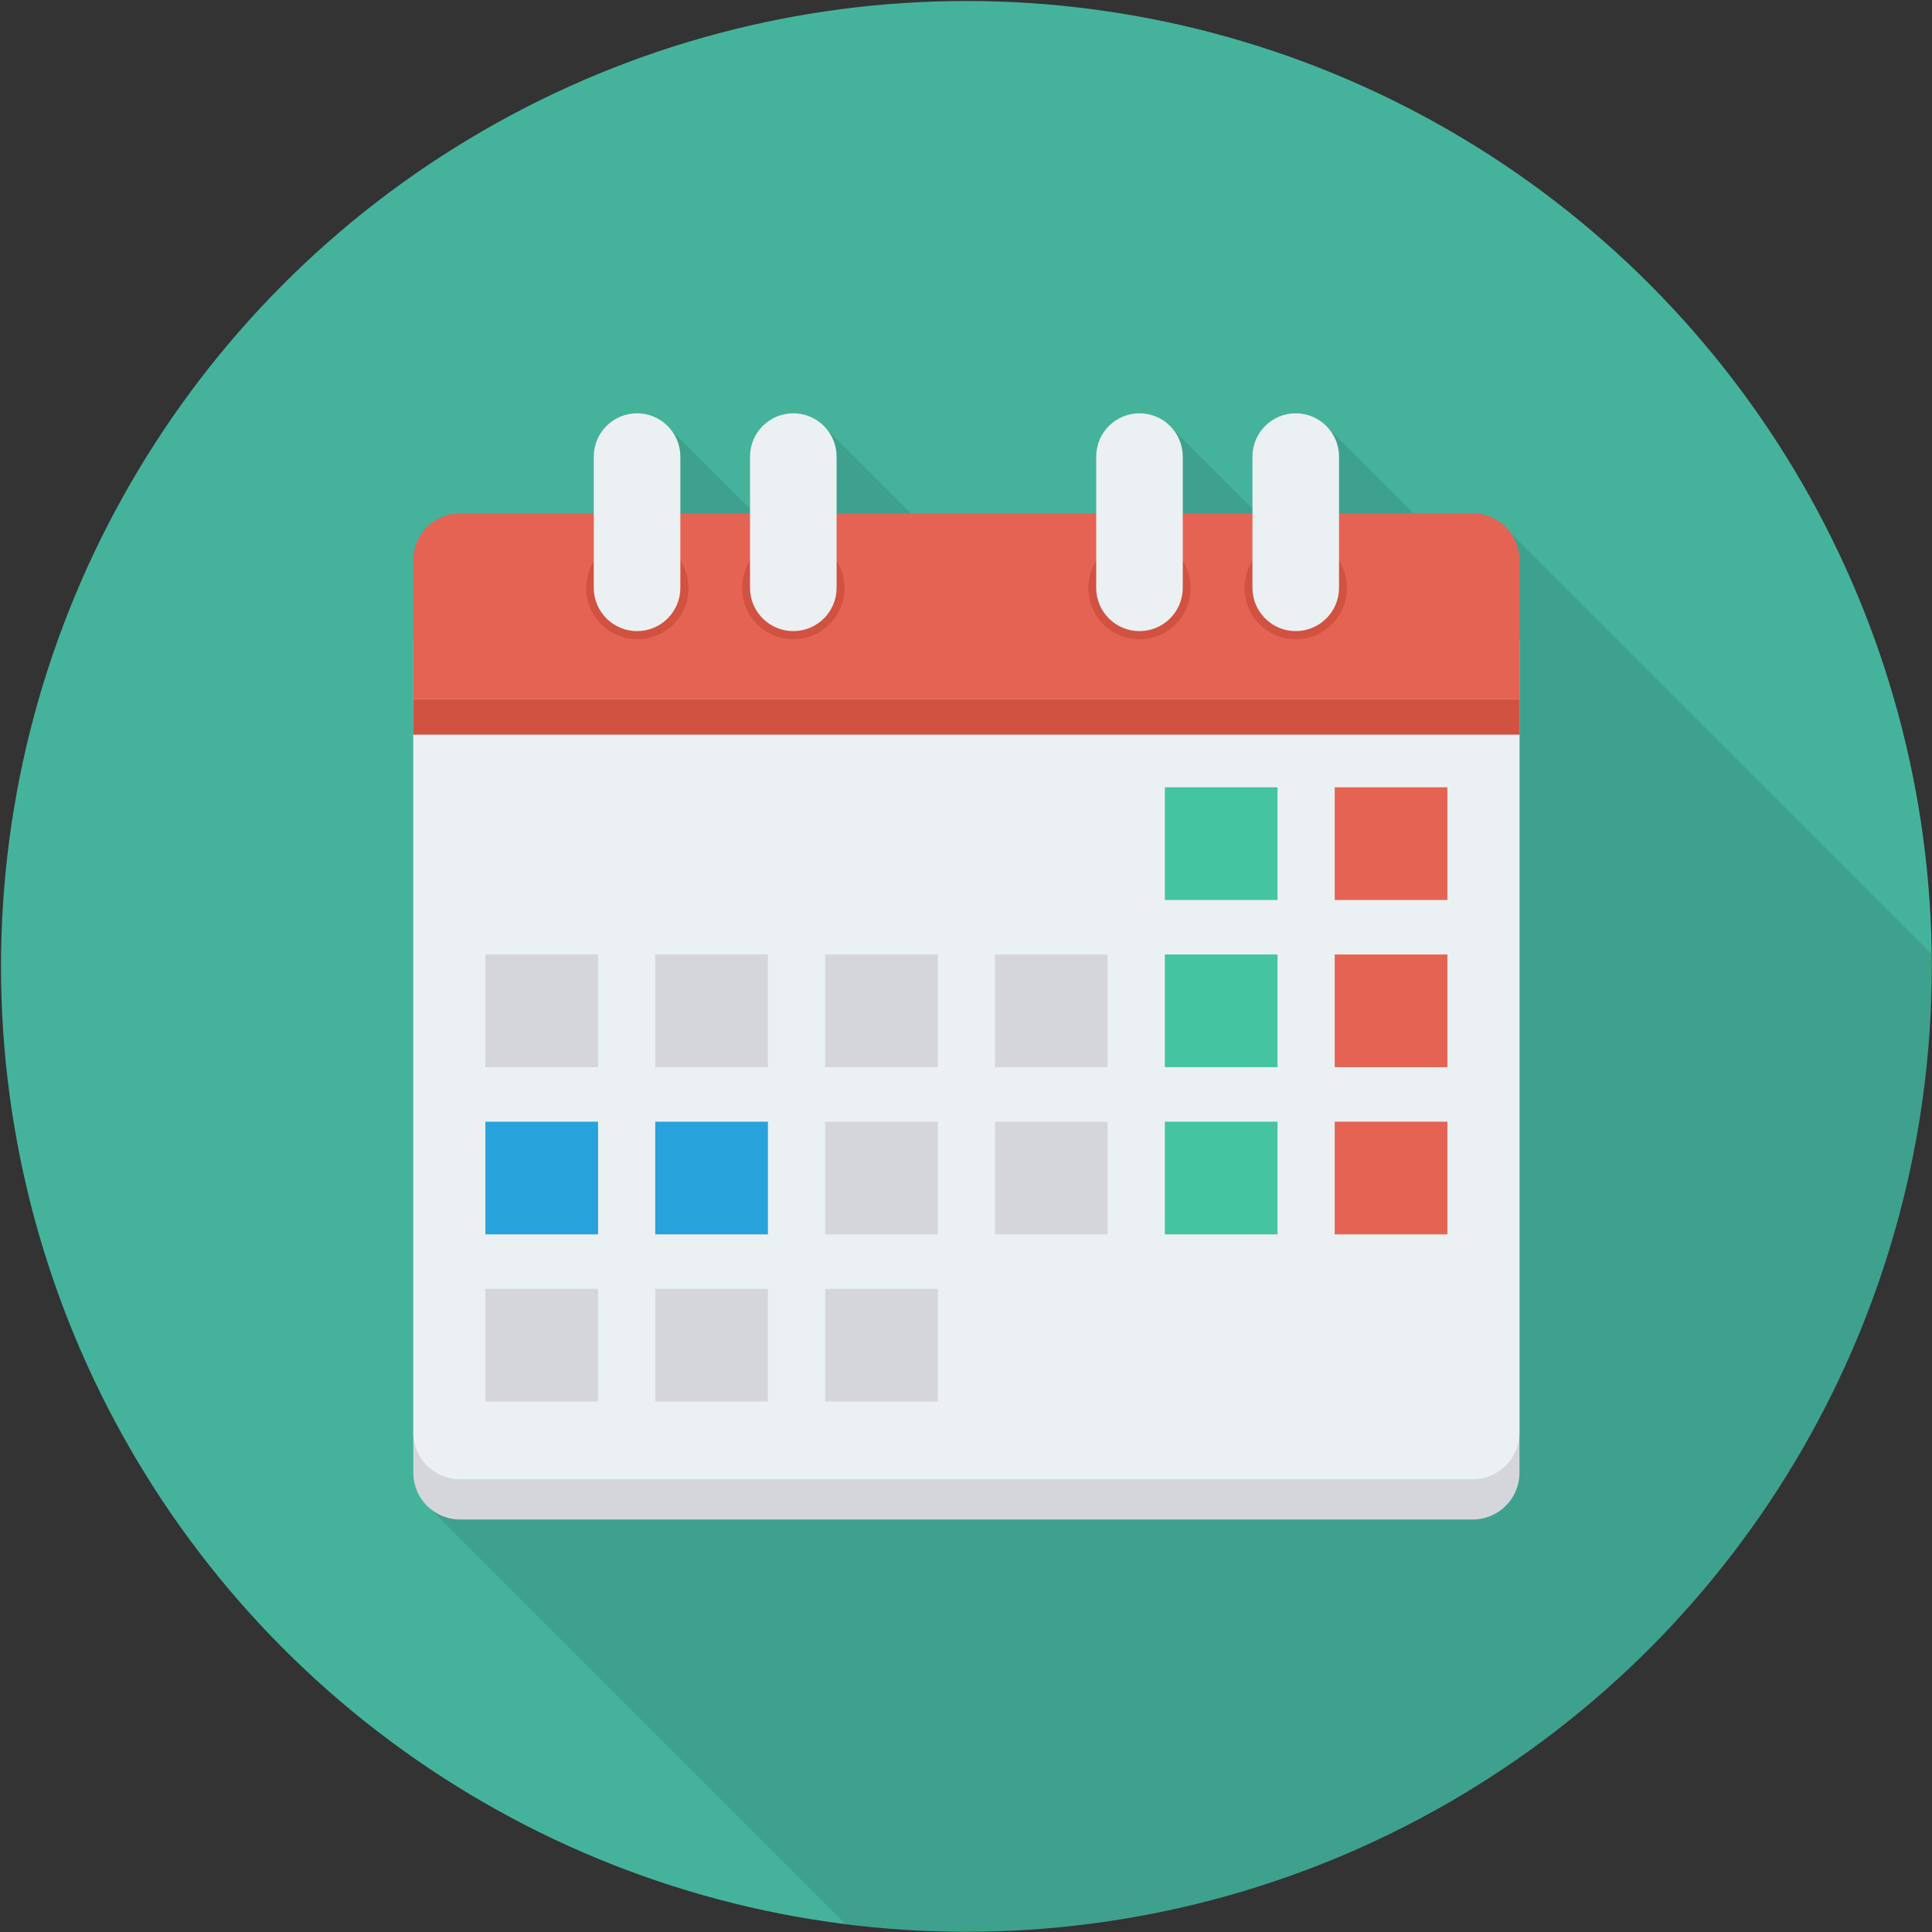<?xml version="1.0"?>
<svg xmlns="http://www.w3.org/2000/svg" xmlns:xlink="http://www.w3.org/1999/xlink" version="1.1" id="Layer_1" x="0px" y="0px" viewBox="0 0 100 100" enable-background="new 0 0 100 100" xml:space="preserve" width="512px" height="512px"><rect x="0" y="0" width="100" height="100" fill="#333333" stroke="none"/><g transform="matrix(1.041 0 0 1.041 -2.03 -2.03)"><g>
	<circle fill="#45B39C" cx="50" cy="50" r="48" data-original="#45B39C"/>
	<path opacity="0.1" d="M97.984,49.364L77.04,28.42c-0.42-0.57-1.1-0.94-1.86-0.94   H72.238l-4.288-4.288l-0.114-0.114l-0.002-0.002l-0,0   C67.45,22.722,66.941,22.5,66.38,22.5c-1.19,0-2.16,0.96-2.16,2.15v2.593   l-3.955-3.955l-0.002,0.004C59.868,22.812,59.276,22.5,58.61,22.5   c-1.19,0-2.16,0.96-2.16,2.15v2.83h-9.21l-4.192-4.192   C42.652,22.81,42.06,22.5,41.39,22.5c-1.18,0-2.15,0.96-2.15,2.15v2.599   l-3.961-3.961v0C34.882,22.81,34.29,22.5,33.62,22.5   c-1.18,0-2.15,0.96-2.15,2.15v2.83h-6.65c-1.28,0-2.32,1.04-2.32,2.32   v45.38c0,0.62,0.24,1.18,0.65,1.6l0.19,0.19l20.641,20.641   C45.954,97.858,47.96,98,50,98c26.51,0,48-21.49,48-48   C98,49.787,97.987,49.577,97.984,49.364z" data-original="#000000"/>
	<g>
		<path fill="#D5D6DB" d="M22.5,75.18C22.5,76.461,23.539,77.5,24.82,77.5h50.361    C76.461,77.5,77.5,76.461,77.5,75.18V38.477h-55V75.18z" data-original="#D5D6DB"/>
		<path fill="#EBF0F3" d="M22.5,73.18C22.5,74.461,23.539,75.5,24.82,75.5h50.361    C76.461,75.5,77.5,74.461,77.5,73.18V33.734h-55V73.18z" data-original="#EBF0F3"/>
		<path fill="#E56353" d="M77.5,29.797c0-1.281-1.039-2.32-2.32-2.32H24.82    c-1.281,0-2.32,1.039-2.32,2.32v6.906h55V29.797z" data-original="#E56353"/>
		<rect x="22.5" y="36.703" fill="#D15241" width="55" height="1.774" data-original="#D15241"/>
		<circle fill="#D15241" cx="33.64" cy="31.191" r="2.544" data-original="#D15241"/>
		<circle fill="#D15241" cx="41.394" cy="31.191" r="2.544" data-original="#D15241"/>
		<circle fill="#D15241" cx="66.375" cy="31.191" r="2.544" data-original="#D15241"/>
		<circle fill="#D15241" cx="58.606" cy="31.191" r="2.544" data-original="#D15241"/>
		<path fill="#EBF0F3" d="M33.625,22.5c-1.189,0-2.152,0.964-2.152,2.153v6.523    c0,1.189,0.964,2.153,2.152,2.153c1.189,0,2.153-0.964,2.153-2.153v-6.523    C35.777,23.464,34.814,22.5,33.625,22.5z" data-original="#EBF0F3"/>
		<path fill="#EBF0F3" d="M41.394,22.5c-1.189,0-2.152,0.964-2.152,2.153v6.523    c0,1.189,0.964,2.153,2.152,2.153c1.189,0,2.153-0.964,2.153-2.153v-6.523    C43.546,23.464,42.583,22.5,41.394,22.5z" data-original="#EBF0F3"/>
		<path fill="#EBF0F3" d="M58.606,22.5c-1.189,0-2.152,0.964-2.152,2.153v6.523    c0,1.189,0.964,2.153,2.152,2.153c1.189,0,2.153-0.964,2.153-2.153v-6.523    C60.758,23.464,59.795,22.5,58.606,22.5z" data-original="#EBF0F3"/>
		<path fill="#EBF0F3" d="M66.375,22.5c-1.189,0-2.152,0.964-2.152,2.153v6.523    c0,1.189,0.964,2.153,2.152,2.153s2.153-0.964,2.153-2.153v-6.523    C68.528,23.464,67.564,22.5,66.375,22.5z" data-original="#EBF0F3"/>
		<g>
			<rect x="59.868" y="41.096" fill="#44C4A1" width="5.602" height="5.602" data-original="#44C4A1"/>
			<rect x="68.314" y="41.096" fill="#E56353" width="5.602" height="5.602" data-original="#E56353"/>
			<rect x="26.084" y="49.409" fill="#D5D6DB" width="5.602" height="5.602" data-original="#D5D6DB"/>
			<rect x="34.53" y="49.409" fill="#D5D6DB" width="5.602" height="5.602" data-original="#D5D6DB"/>
			<rect x="42.976" y="49.409" fill="#D5D6DB" width="5.602" height="5.602" data-original="#D5D6DB"/>
			<rect x="51.422" y="49.409" fill="#D5D6DB" width="5.602" height="5.602" data-original="#D5D6DB"/>
			<rect x="59.868" y="49.409" fill="#44C4A1" width="5.602" height="5.602" data-original="#44C4A1"/>
			<rect x="68.314" y="49.409" fill="#E56353" width="5.602" height="5.602" data-original="#E56353"/>
			<rect x="26.084" y="57.722" fill="#27A2DB" width="5.602" height="5.602" data-original="#27A2DB" class="active-path" style="fill:#27A2DB"/>
			<rect x="34.53" y="57.722" fill="#27A2DB" width="5.602" height="5.602" data-original="#27A2DB" class="active-path" style="fill:#27A2DB"/>
			<rect x="42.976" y="57.722" fill="#D5D6DB" width="5.602" height="5.602" data-original="#D5D6DB"/>
			<rect x="51.422" y="57.722" fill="#D5D6DB" width="5.602" height="5.602" data-original="#D5D6DB"/>
			<rect x="59.868" y="57.722" fill="#44C4A1" width="5.602" height="5.602" data-original="#44C4A1"/>
			<rect x="68.314" y="57.722" fill="#E56353" width="5.602" height="5.602" data-original="#E56353"/>
			<rect x="26.084" y="66.034" fill="#D5D6DB" width="5.602" height="5.602" data-original="#D5D6DB"/>
			<rect x="34.53" y="66.034" fill="#D5D6DB" width="5.602" height="5.602" data-original="#D5D6DB"/>
			<rect x="42.976" y="66.034" fill="#D5D6DB" width="5.602" height="5.602" data-original="#D5D6DB"/>
		</g>
	</g>
</g></g> </svg>
